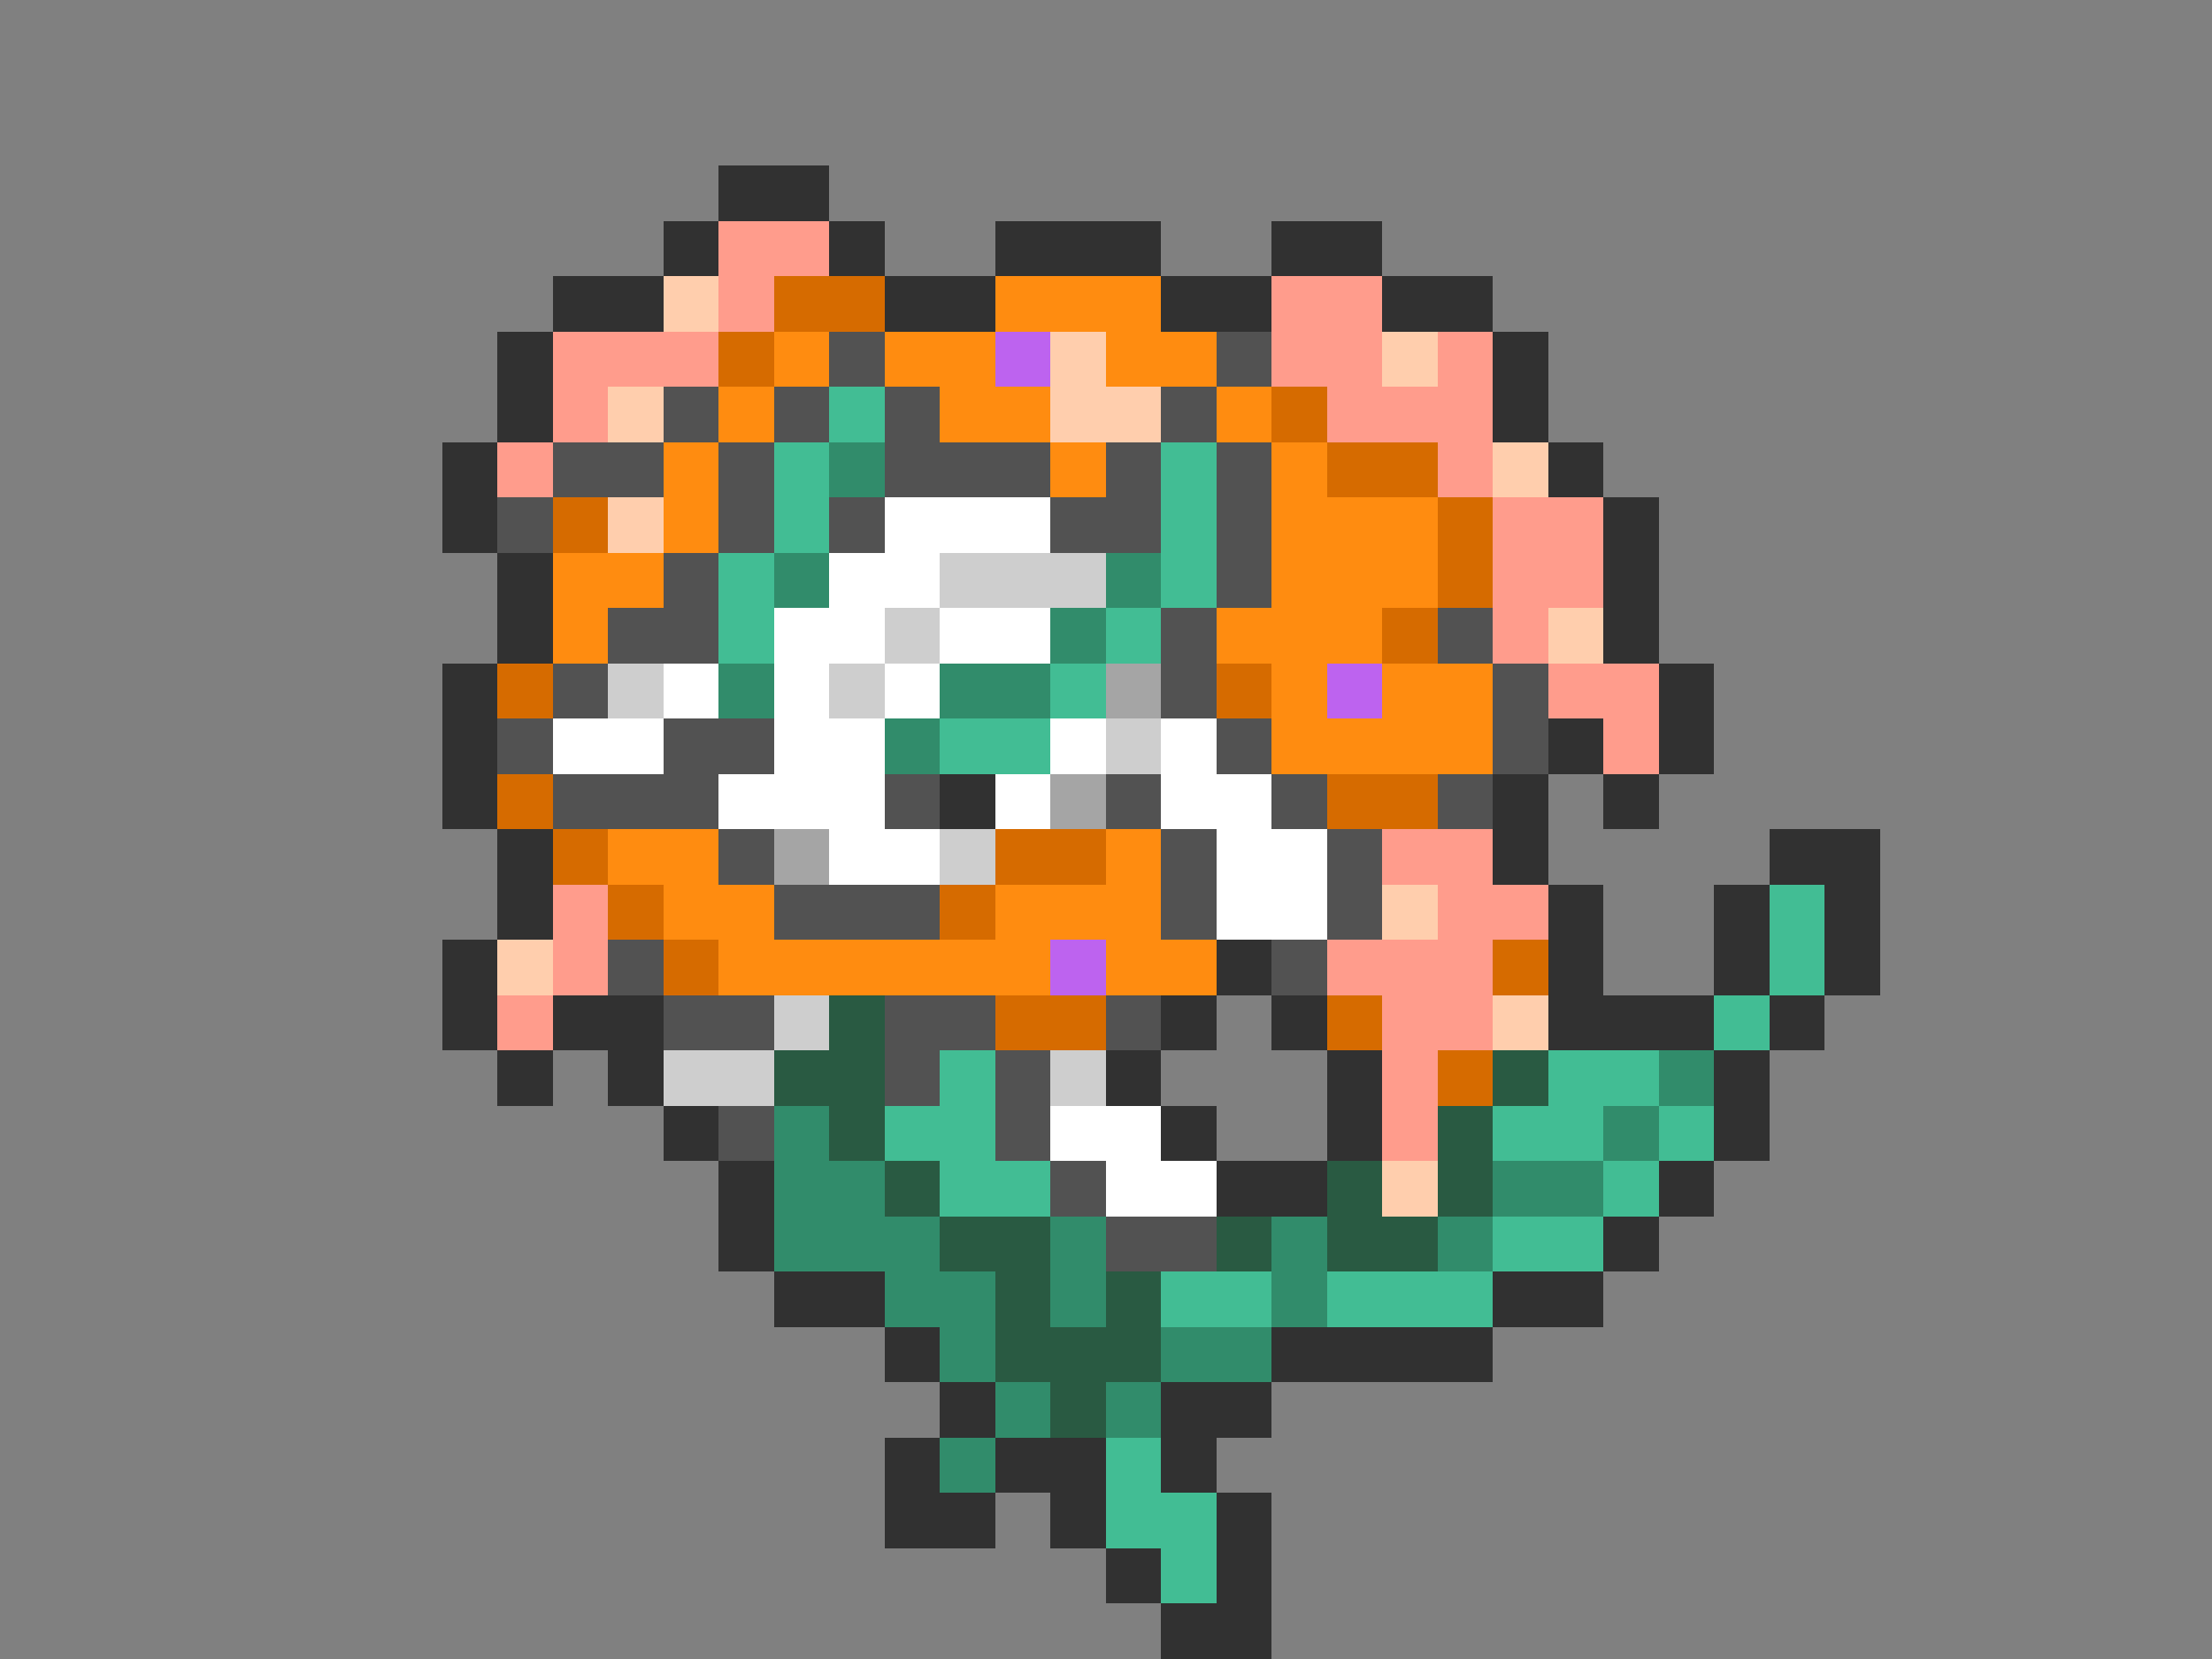 <svg xmlns="http://www.w3.org/2000/svg" viewBox="0 -0.5 40 30" shape-rendering="crispEdges">
<rect x="0" y="-0.5" width="40" height="30" fill="#808080" stroke="none"/>
<path stroke="#313131" d="M13 3h2M12 4h1M15 4h1M18 4h3M23 4h2M10 5h2M16 5h2M21 5h2M25 5h2M9 6h1M27 6h1M9 7h1M27 7h1M8 8h1M28 8h1M8 9h1M29 9h1M9 10h1M29 10h1M9 11h1M29 11h1M8 12h1M30 12h1M8 13h1M28 13h1M30 13h1M8 14h1M17 14h1M27 14h1M29 14h1M9 15h1M27 15h1M32 15h2M9 16h1M28 16h1M31 16h1M33 16h1M8 17h1M22 17h1M28 17h1M31 17h1M33 17h1M8 18h1M10 18h2M21 18h1M23 18h1M28 18h3M32 18h1M9 19h1M11 19h1M20 19h1M24 19h1M31 19h1M12 20h1M21 20h1M24 20h1M31 20h1M13 21h1M22 21h2M30 21h1M13 22h1M29 22h1M14 23h2M27 23h2M16 24h1M23 24h4M17 25h1M21 25h2M16 26h1M18 26h2M21 26h1M16 27h2M19 27h1M22 27h1M20 28h1M22 28h1M21 29h2" />
<path stroke="#ff9c8c" d="M13 4h2M13 5h1M23 5h2M10 6h3M23 6h2M26 6h1M10 7h1M24 7h3M9 8h1M26 8h1M27 9h2M27 10h2M27 11h1M28 12h2M29 13h1M25 15h2M10 16h1M26 16h2M10 17h1M24 17h3M9 18h1M25 18h2M25 19h1M25 20h1" />
<path stroke="#ffcead" d="M12 5h1M19 6h1M25 6h1M11 7h1M19 7h2M27 8h1M11 9h1M28 11h1M25 16h1M9 17h1M27 18h1M25 21h1" />
<path stroke="#d66b00" d="M14 5h2M13 6h1M23 7h1M24 8h2M10 9h1M26 9h1M26 10h1M25 11h1M9 12h1M22 12h1M9 14h1M24 14h2M10 15h1M18 15h2M11 16h1M17 16h1M12 17h1M27 17h1M18 18h2M24 18h1M26 19h1" />
<path stroke="#ff8c10" d="M18 5h3M14 6h1M16 6h2M20 6h2M13 7h1M17 7h2M22 7h1M12 8h1M19 8h1M23 8h1M12 9h1M23 9h3M10 10h2M23 10h3M10 11h1M22 11h3M23 12h1M25 12h2M23 13h4M11 15h2M20 15h1M12 16h2M18 16h3M13 17h6M20 17h2" />
<path stroke="#525252" d="M15 6h1M22 6h1M12 7h1M14 7h1M16 7h1M21 7h1M10 8h2M13 8h1M16 8h3M20 8h1M22 8h1M9 9h1M13 9h1M15 9h1M19 9h2M22 9h1M12 10h1M22 10h1M11 11h2M21 11h1M26 11h1M10 12h1M21 12h1M27 12h1M9 13h1M12 13h2M22 13h1M27 13h1M10 14h3M16 14h1M20 14h1M23 14h1M26 14h1M13 15h1M21 15h1M24 15h1M14 16h3M21 16h1M24 16h1M11 17h1M23 17h1M12 18h2M16 18h2M20 18h1M16 19h1M18 19h1M13 20h1M18 20h1M19 21h1M20 22h2" />
<path stroke="#bd63ef" d="M18 6h1M24 12h1M19 17h1" />
<path stroke="#42bd94" d="M15 7h1M14 8h1M21 8h1M14 9h1M21 9h1M13 10h1M21 10h1M13 11h1M20 11h1M19 12h1M17 13h2M32 16h1M32 17h1M31 18h1M17 19h1M28 19h2M16 20h2M27 20h2M30 20h1M17 21h2M29 21h1M27 22h2M21 23h2M24 23h3M20 26h1M20 27h2M21 28h1" />
<path stroke="#318c6b" d="M15 8h1M14 10h1M20 10h1M19 11h1M13 12h1M17 12h2M16 13h1M30 19h1M14 20h1M29 20h1M14 21h2M27 21h2M14 22h3M19 22h1M23 22h1M26 22h1M16 23h2M19 23h1M23 23h1M17 24h1M21 24h2M18 25h1M20 25h1M17 26h1" />
<path stroke="#ffffff" d="M16 9h3M15 10h2M14 11h2M17 11h2M12 12h1M14 12h1M16 12h1M10 13h2M14 13h2M19 13h1M21 13h1M13 14h3M18 14h1M21 14h2M15 15h2M22 15h2M22 16h2M19 20h2M20 21h2" />
<path stroke="#cecece" d="M17 10h3M16 11h1M11 12h1M15 12h1M20 13h1M17 15h1M14 18h1M12 19h2M19 19h1" />
<path stroke="#a5a5a5" d="M20 12h1M19 14h1M14 15h1" />
<path stroke="#295a42" d="M15 18h1M14 19h2M27 19h1M15 20h1M26 20h1M16 21h1M24 21h1M26 21h1M17 22h2M22 22h1M24 22h2M18 23h1M20 23h1M18 24h3M19 25h1" />
</svg>